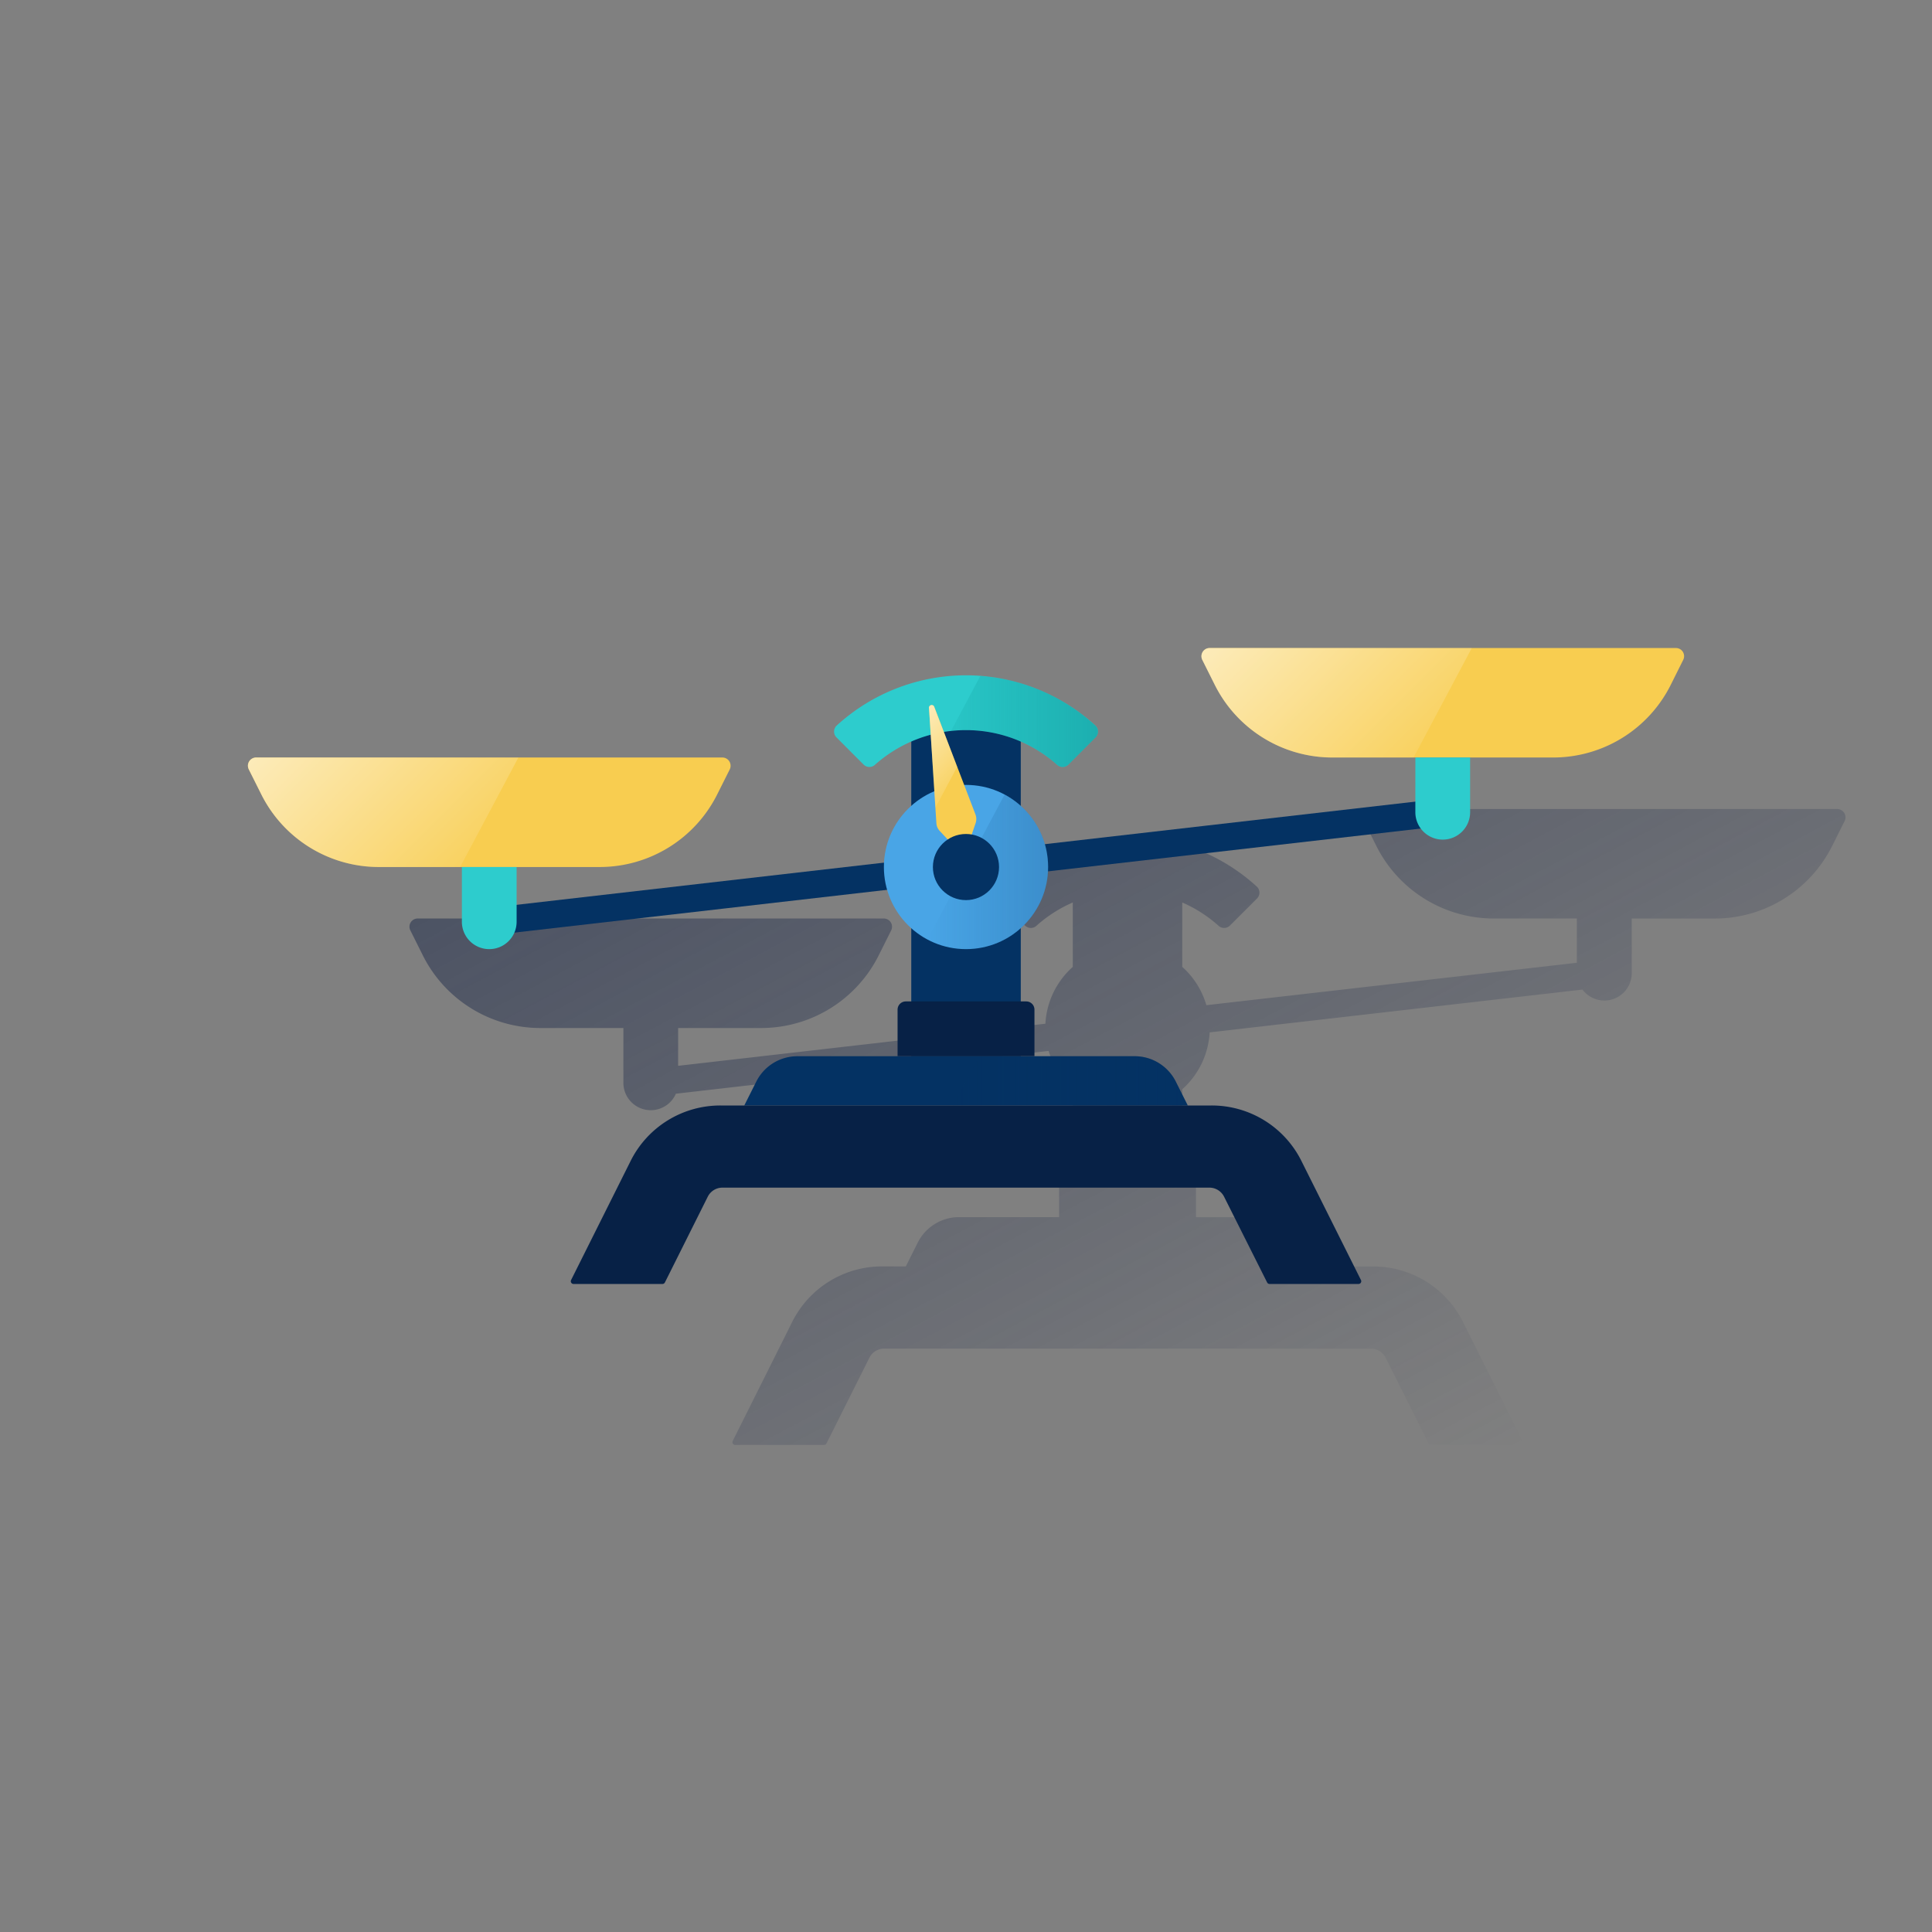 <svg id="Contenido" xmlns="http://www.w3.org/2000/svg" xmlns:xlink="http://www.w3.org/1999/xlink" viewBox="0 0 600 600"><rect x="0" y="0" width="600" height="600" fill="#808080" stroke="none"/><defs><style>.cls-1{fill:url(#Degradado_sin_nombre);}.cls-2{fill:none;}.cls-3{fill:#043263;}.cls-4{fill:#072146;}.cls-5{fill:#f8cd50;}.cls-6{fill:#2dcccd;}.cls-7{fill:url(#Degradado_sin_nombre_2);}.cls-8{fill:url(#Degradado_sin_nombre_2-2);}.cls-9{fill:#49a5e6;}.cls-10{fill:url(#Degradado_sin_nombre_4);}.cls-11{fill:url(#Degradado_sin_nombre_5);}.cls-12{fill:url(#Degradado_sin_nombre_6);}.cls-13{fill:url(#Degradado_sin_nombre_2-3);}</style><linearGradient id="Degradado_sin_nombre" x1="307.33" y1="358.48" x2="450.74" y2="628.19" gradientTransform="translate(0 -168)" gradientUnits="userSpaceOnUse"><stop offset="0" stop-color="#192647" stop-opacity="0.5"/><stop offset="1" stop-color="#192647" stop-opacity="0"/></linearGradient><linearGradient id="Degradado_sin_nombre_2" x1="96.17" y1="385.57" x2="145.38" y2="434.78" gradientTransform="translate(0 -168)" gradientUnits="userSpaceOnUse"><stop offset="0" stop-color="#fff" stop-opacity="0.6"/><stop offset="1" stop-color="#fff" stop-opacity="0.1"/></linearGradient><linearGradient id="Degradado_sin_nombre_2-2" x1="392.29" y1="351.56" x2="441.5" y2="400.77" xlink:href="#Degradado_sin_nombre_2"/><linearGradient id="Degradado_sin_nombre_4" x1="325.52" y1="438.76" x2="288.03" y2="438.76" gradientTransform="translate(0 -168)" gradientUnits="userSpaceOnUse"><stop offset="0" stop-color="#043263" stop-opacity="0.2"/><stop offset="1" stop-color="#043263" stop-opacity="0"/></linearGradient><linearGradient id="Degradado_sin_nombre_5" x1="368.87" y1="503.67" x2="295.93" y2="503.67" gradientTransform="translate(0 -168)" gradientUnits="userSpaceOnUse"><stop offset="0" stop-color="#043263" stop-opacity="0.3"/><stop offset="1" stop-color="#043263" stop-opacity="0.06"/></linearGradient><linearGradient id="Degradado_sin_nombre_6" x1="340.99" y1="392.06" x2="295.35" y2="392.06" gradientTransform="translate(0 -168)" gradientUnits="userSpaceOnUse"><stop offset="0" stop-color="#028484" stop-opacity="0.4"/><stop offset="1" stop-color="#028484" stop-opacity="0.1"/></linearGradient><linearGradient id="Degradado_sin_nombre_2-3" x1="281.49" y1="394.3" x2="298.26" y2="411.07" xlink:href="#Degradado_sin_nombre_2"/></defs><path class="cls-1" d="M570.6,251.25H425.83a2.55,2.55,0,0,0-2.55,2.55,2.49,2.49,0,0,0,.27,1.14l3.88,7.76a40.77,40.77,0,0,0,36.5,22.55h25.78V299L374.65,312.17a25.52,25.52,0,0,0-7.49-11.9v-20a42.2,42.2,0,0,1,11.29,7.25,2.55,2.55,0,0,0,3.51-.08l8.43-8.42a2.57,2.57,0,0,0,0-3.61l-.1-.09a59.5,59.5,0,0,0-80.29,0,2.55,2.55,0,0,0-.18,3.6h0l.09.1,8.43,8.42a2.55,2.55,0,0,0,3.52.08,41.66,41.66,0,0,1,11.31-7.25v20a25.48,25.48,0,0,0-8.51,17.65L210.6,331V319.26h25.79a40.8,40.8,0,0,0,36.49-22.55l3.88-7.77a2.55,2.55,0,0,0-1.14-3.42,2.81,2.81,0,0,0-1.14-.27H129.72a2.56,2.56,0,0,0-2.56,2.56,2.49,2.49,0,0,0,.28,1.13l3.88,7.77a40.8,40.8,0,0,0,36.5,22.55H193.6v17a8.5,8.5,0,0,0,16.3,3.4l115.77-13.29a25.46,25.46,0,0,0,7.5,11.9V361h-1.7a2.56,2.56,0,0,0-2.56,2.55V378H297.78a14.3,14.3,0,0,0-12.76,7.9l-3.71,7.4H274a31.15,31.15,0,0,0-28,17.29l-18.44,36.91a.85.85,0,0,0,.37,1.14.89.89,0,0,0,.39.09h27.61a.84.84,0,0,0,.76-.48L270,421.65a5.09,5.09,0,0,1,4.56-2.82h151.2a5.1,5.1,0,0,1,4.56,2.82l13.36,26.62a.85.85,0,0,0,.76.48h27.62a.85.85,0,0,0,.85-.85.83.83,0,0,0-.1-.38l-18.44-36.91a31.11,31.11,0,0,0-28.06-17.29H419l-3.71-7.4a14.3,14.3,0,0,0-12.75-7.9H371.42V363.57a2.55,2.55,0,0,0-2.55-2.55h-1.7V338.27a25.53,25.53,0,0,0,8.5-17.66l115.78-13.29a8.5,8.5,0,0,0,15.3-5.06v-17h25.79A40.78,40.78,0,0,0,569,262.7l3.88-7.76a2.58,2.58,0,0,0-2.32-3.69Z"/><rect class="cls-2" width="600" height="600"/><rect class="cls-3" x="150.96" y="265" width="298.08" height="8.5" transform="translate(-28.76 35.98) rotate(-6.55)"/><path class="cls-3" d="M365.16,335.92a14.27,14.27,0,0,0-12.75-7.9H247.62a14.28,14.28,0,0,0-12.76,7.9l-3.72,7.4H368.87Z"/><path class="cls-3" d="M288.1,218.25h23.8a5.1,5.1,0,0,1,5.11,5.1V328H283V223.35A5.1,5.1,0,0,1,288.1,218.25Z"/><path class="cls-4" d="M281.3,311h37.41a2.55,2.55,0,0,1,2.55,2.55V328H278.75V313.57A2.55,2.55,0,0,1,281.3,311Z"/><path class="cls-4" d="M206.49,398.28l13.31-26.63a5.1,5.1,0,0,1,4.54-2.82H375.58a5.11,5.11,0,0,1,4.57,2.82l13.37,26.63a.84.84,0,0,0,.76.47H421.9a.85.85,0,0,0,.85-.85.78.78,0,0,0-.1-.39l-18.45-36.9a31.1,31.1,0,0,0-28-17.29H223.81a31.11,31.11,0,0,0-28,17.3l-18.45,36.9a.85.85,0,0,0,.37,1.14.89.89,0,0,0,.39.09h27.61A.85.85,0,0,0,206.49,398.28Z"/><path class="cls-5" d="M186.23,269.26H117.64A40.79,40.79,0,0,1,81.15,246.7l-3.89-7.76a2.54,2.54,0,0,1,1.15-3.42,2.47,2.47,0,0,1,1.13-.27h144.8a2.55,2.55,0,0,1,2.55,2.55,2.51,2.51,0,0,1-.26,1.14l-3.89,7.76A40.81,40.81,0,0,1,186.23,269.26Z"/><path class="cls-6" d="M143.44,269.26h17v17a8.49,8.49,0,0,1-8.5,8.5h0a8.49,8.49,0,0,1-8.5-8.5Z"/><path class="cls-7" d="M79.55,235.25A2.56,2.56,0,0,0,77,237.8a2.65,2.65,0,0,0,.27,1.14l3.88,7.76a40.81,40.81,0,0,0,36.5,22.56h25.25l18.09-34Z"/><path class="cls-5" d="M482.36,235.25H413.78a40.8,40.8,0,0,1-36.5-22.55l-3.88-7.76a2.56,2.56,0,0,1,1.14-3.43,2.64,2.64,0,0,1,1.14-.26H520.46a2.53,2.53,0,0,1,2.27,3.69l-3.87,7.76A40.82,40.82,0,0,1,482.36,235.25Z"/><path class="cls-6" d="M439.56,235.25h17v17a8.51,8.51,0,0,1-8.5,8.5h0a8.51,8.51,0,0,1-8.51-8.5Z"/><path class="cls-8" d="M375.67,201.25a2.55,2.55,0,0,0-2.29,3.69l3.88,7.76a40.83,40.83,0,0,0,36.5,22.55H439l18.08-34Z"/><circle class="cls-9" cx="300" cy="269.26" r="25.5"/><path class="cls-6" d="M331.81,237.45a2.55,2.55,0,0,1-3.51.08,42.51,42.51,0,0,0-56.59,0,2.55,2.55,0,0,1-3.51-.08L259.77,229a2.57,2.57,0,0,1,0-3.61l.1-.09a59.52,59.52,0,0,1,80.29,0,2.56,2.56,0,0,1,.18,3.6h0l-.09.09Z"/><path class="cls-10" d="M312,246.74,288,291.8A25.51,25.51,0,1,0,312,246.74Z"/><path class="cls-11" d="M365.16,335.92a14.27,14.27,0,0,0-12.75-7.9H304.08l-8.15,15.3h72.94Z"/><path class="cls-12" d="M340.15,225.33a59,59,0,0,0-35.71-15.4L295.35,227a42.38,42.38,0,0,1,32.95,10.52,2.56,2.56,0,0,0,3.52-.08l8.42-8.42a2.55,2.55,0,0,0,0-3.61Z"/><path class="cls-5" d="M288.5,219.69l2.3,35.91a3.81,3.81,0,0,0,1,2.41l7.6,8.15L303,255.59a4,4,0,0,0-.05-2.63l-12.86-33.61a.86.86,0,0,0-1.18-.26A.85.85,0,0,0,288.5,219.69Z"/><circle class="cls-3" cx="299.99" cy="269.27" r="10.27"/><path class="cls-13" d="M290.06,219.35a.86.86,0,0,0-1.18-.26.85.85,0,0,0-.38.6l2,31.15,6.76-12.7Z"/></svg>